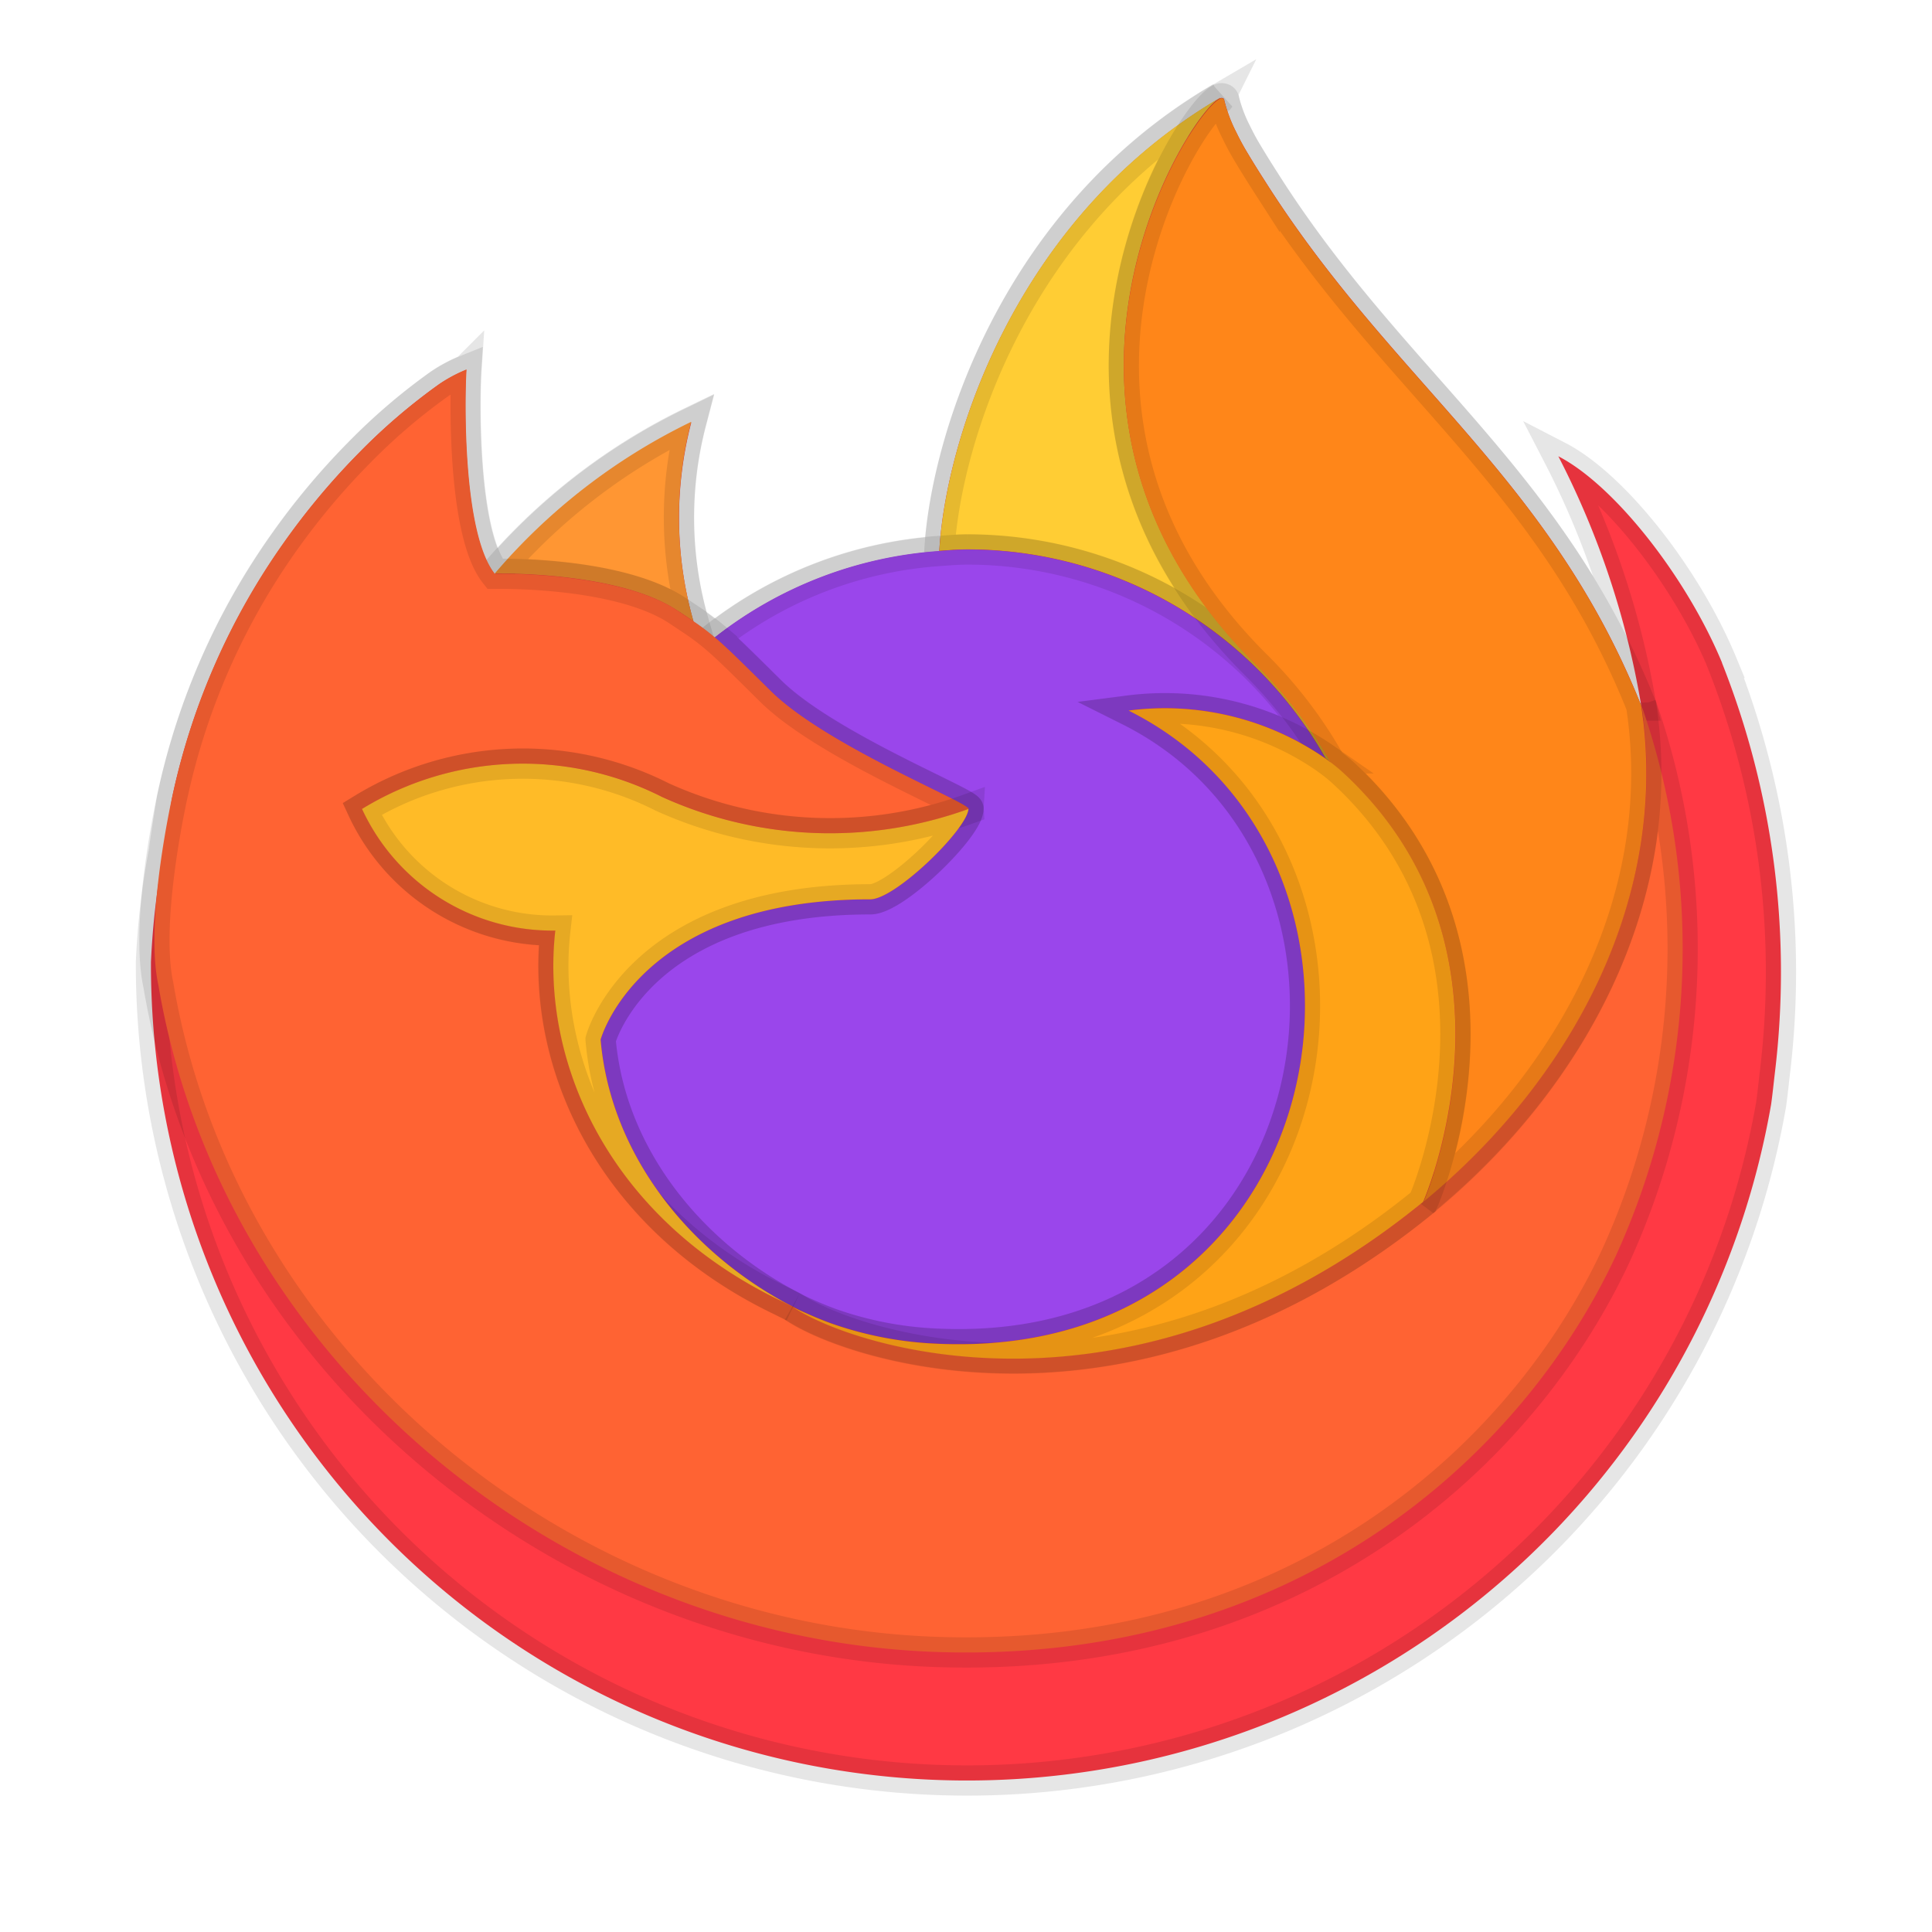 <svg xmlns="http://www.w3.org/2000/svg" width="64" height="64" viewBox="0 0 16.933 16.933"><g stroke="#000" stroke-opacity=".098" stroke-width=".265"><path fill="#ff3944" d="M15.093 5.809c-.31-.748-.941-1.555-1.435-1.81a7.431 7.431 0 0 1 .724 2.17l.002.013c-.809-2.016-2.18-2.83-3.3-4.6a8.663 8.663 0 0 1-.169-.273 2.248 2.248 0 0 1-.079-.148 1.302 1.302 0 0 1-.106-.283.018.018 0 0 0-.017-.019.025.025 0 0 0-.013 0l-.004.002-.005.003.003-.006c-1.796 1.052-2.406 3-2.462 3.974a3.578 3.578 0 0 0-1.969.758 2.138 2.138 0 0 0-.184-.14 3.316 3.316 0 0 1-.02-1.748 5.298 5.298 0 0 0-1.722 1.33h-.003c-.284-.358-.264-1.543-.248-1.79a1.278 1.278 0 0 0-.238.127 5.209 5.209 0 0 0-.7.599 6.246 6.246 0 0 0-.668.802 6.04 6.04 0 0 0-.96 2.167l-.01.047c-.013.063-.061.378-.07.447l-.001.016a6.817 6.817 0 0 0-.116.986v.036a7.153 7.153 0 0 0 14.2 1.21c.013-.092.022-.184.033-.277a7.356 7.356 0 0 0-.464-3.593zm-8.244 5.599c.034.016.065.033.1.049l.004.003-.104-.052zm7.535-5.224v-.008l.002.008z"/><path fill="#ffcd34" d="m11.618 6.646.044.032a3.894 3.894 0 0 0-.664-.866C8.775 3.589 10.415.99 10.692.859l.003-.004C8.898 1.906 8.289 3.854 8.233 4.828c.083-.006.166-.013.251-.013a3.61 3.61 0 0 1 3.134 1.83z"/><path fill="#9a46eb" d="M8.488 7.09c-.012.178-.64.792-.86.792-2.034 0-2.364 1.23-2.364 1.23.09 1.036.812 1.89 1.685 2.34.04.021.08.04.12.058q.105.047.21.086a3.18 3.18 0 0 0 .93.18c3.566.167 4.256-4.263 1.684-5.549a2.47 2.47 0 0 1 1.724.42 3.61 3.61 0 0 0-3.134-1.831c-.084 0-.168.007-.25.013a3.578 3.578 0 0 0-1.97.758c.11.093.233.216.492.472.485.478 1.73.973 1.733 1.031z"/><path fill="#ff9633" d="M5.93 5.347c.058.037.106.07.148.098a3.316 3.316 0 0 1-.02-1.748 5.298 5.298 0 0 0-1.722 1.33c.035 0 1.073-.02 1.594.32z"/><path fill="#ff6333" d="M1.388 8.633c.552 3.261 3.508 5.752 6.864 5.847 3.106.088 5.09-1.715 5.91-3.474a6.478 6.478 0 0 0 .223-4.828v-.014l.001.012c.254 1.657-.589 3.262-1.906 4.347l-.004.01c-2.567 2.09-5.023 1.26-5.52.922l-.104-.052c-1.497-.715-2.115-2.078-1.983-3.248A1.837 1.837 0 0 1 3.175 7.09a2.698 2.698 0 0 1 2.63-.106 3.562 3.562 0 0 0 2.685.106c-.003-.059-1.247-.554-1.733-1.032-.259-.256-.382-.379-.491-.471a2.138 2.138 0 0 0-.185-.14l-.147-.098c-.522-.34-1.56-.32-1.594-.32h-.003c-.284-.359-.264-1.544-.248-1.791a1.278 1.278 0 0 0-.238.127 5.209 5.209 0 0 0-.7.599 6.246 6.246 0 0 0-.67.8 6.04 6.04 0 0 0-.96 2.167c-.004.015-.258 1.126-.133 1.702z"/><path fill="#ff8619" d="M10.998 5.818a3.894 3.894 0 0 1 .664.867c.04.03.076.06.108.088 1.621 1.495.772 3.608.708 3.758 1.318-1.085 2.16-2.69 1.906-4.347-.809-2.017-2.18-2.83-3.3-4.6a8.66 8.66 0 0 1-.169-.274 2.248 2.248 0 0 1-.078-.148A1.302 1.302 0 0 1 10.73.88a.018.018 0 0 0-.016-.018.025.025 0 0 0-.014 0l-.003.001-.005.003c-.277.131-1.917 2.729.306 4.952z"/><path fill="#ffa316" d="M11.768 6.768a1.499 1.499 0 0 0-.107-.088l-.045-.033a2.47 2.47 0 0 0-1.724-.419c2.572 1.287 1.882 5.716-1.683 5.549a3.18 3.18 0 0 1-.93-.18q-.106-.039-.21-.086c-.041-.018-.082-.036-.122-.057l.005.003c.498.34 2.953 1.169 5.52-.922l.005-.01c.064-.15.913-2.263-.709-3.757z"/><path fill="#ffbb27" d="M5.264 9.112s.33-1.23 2.364-1.23c.22 0 .849-.614.86-.792a3.562 3.562 0 0 1-2.685-.105 2.698 2.698 0 0 0-2.63.105 1.837 1.837 0 0 0 1.694 1.066c-.132 1.17.486 2.533 1.983 3.248.033.016.064.033.099.049-.874-.451-1.595-1.305-1.685-2.34z"/></g></svg>